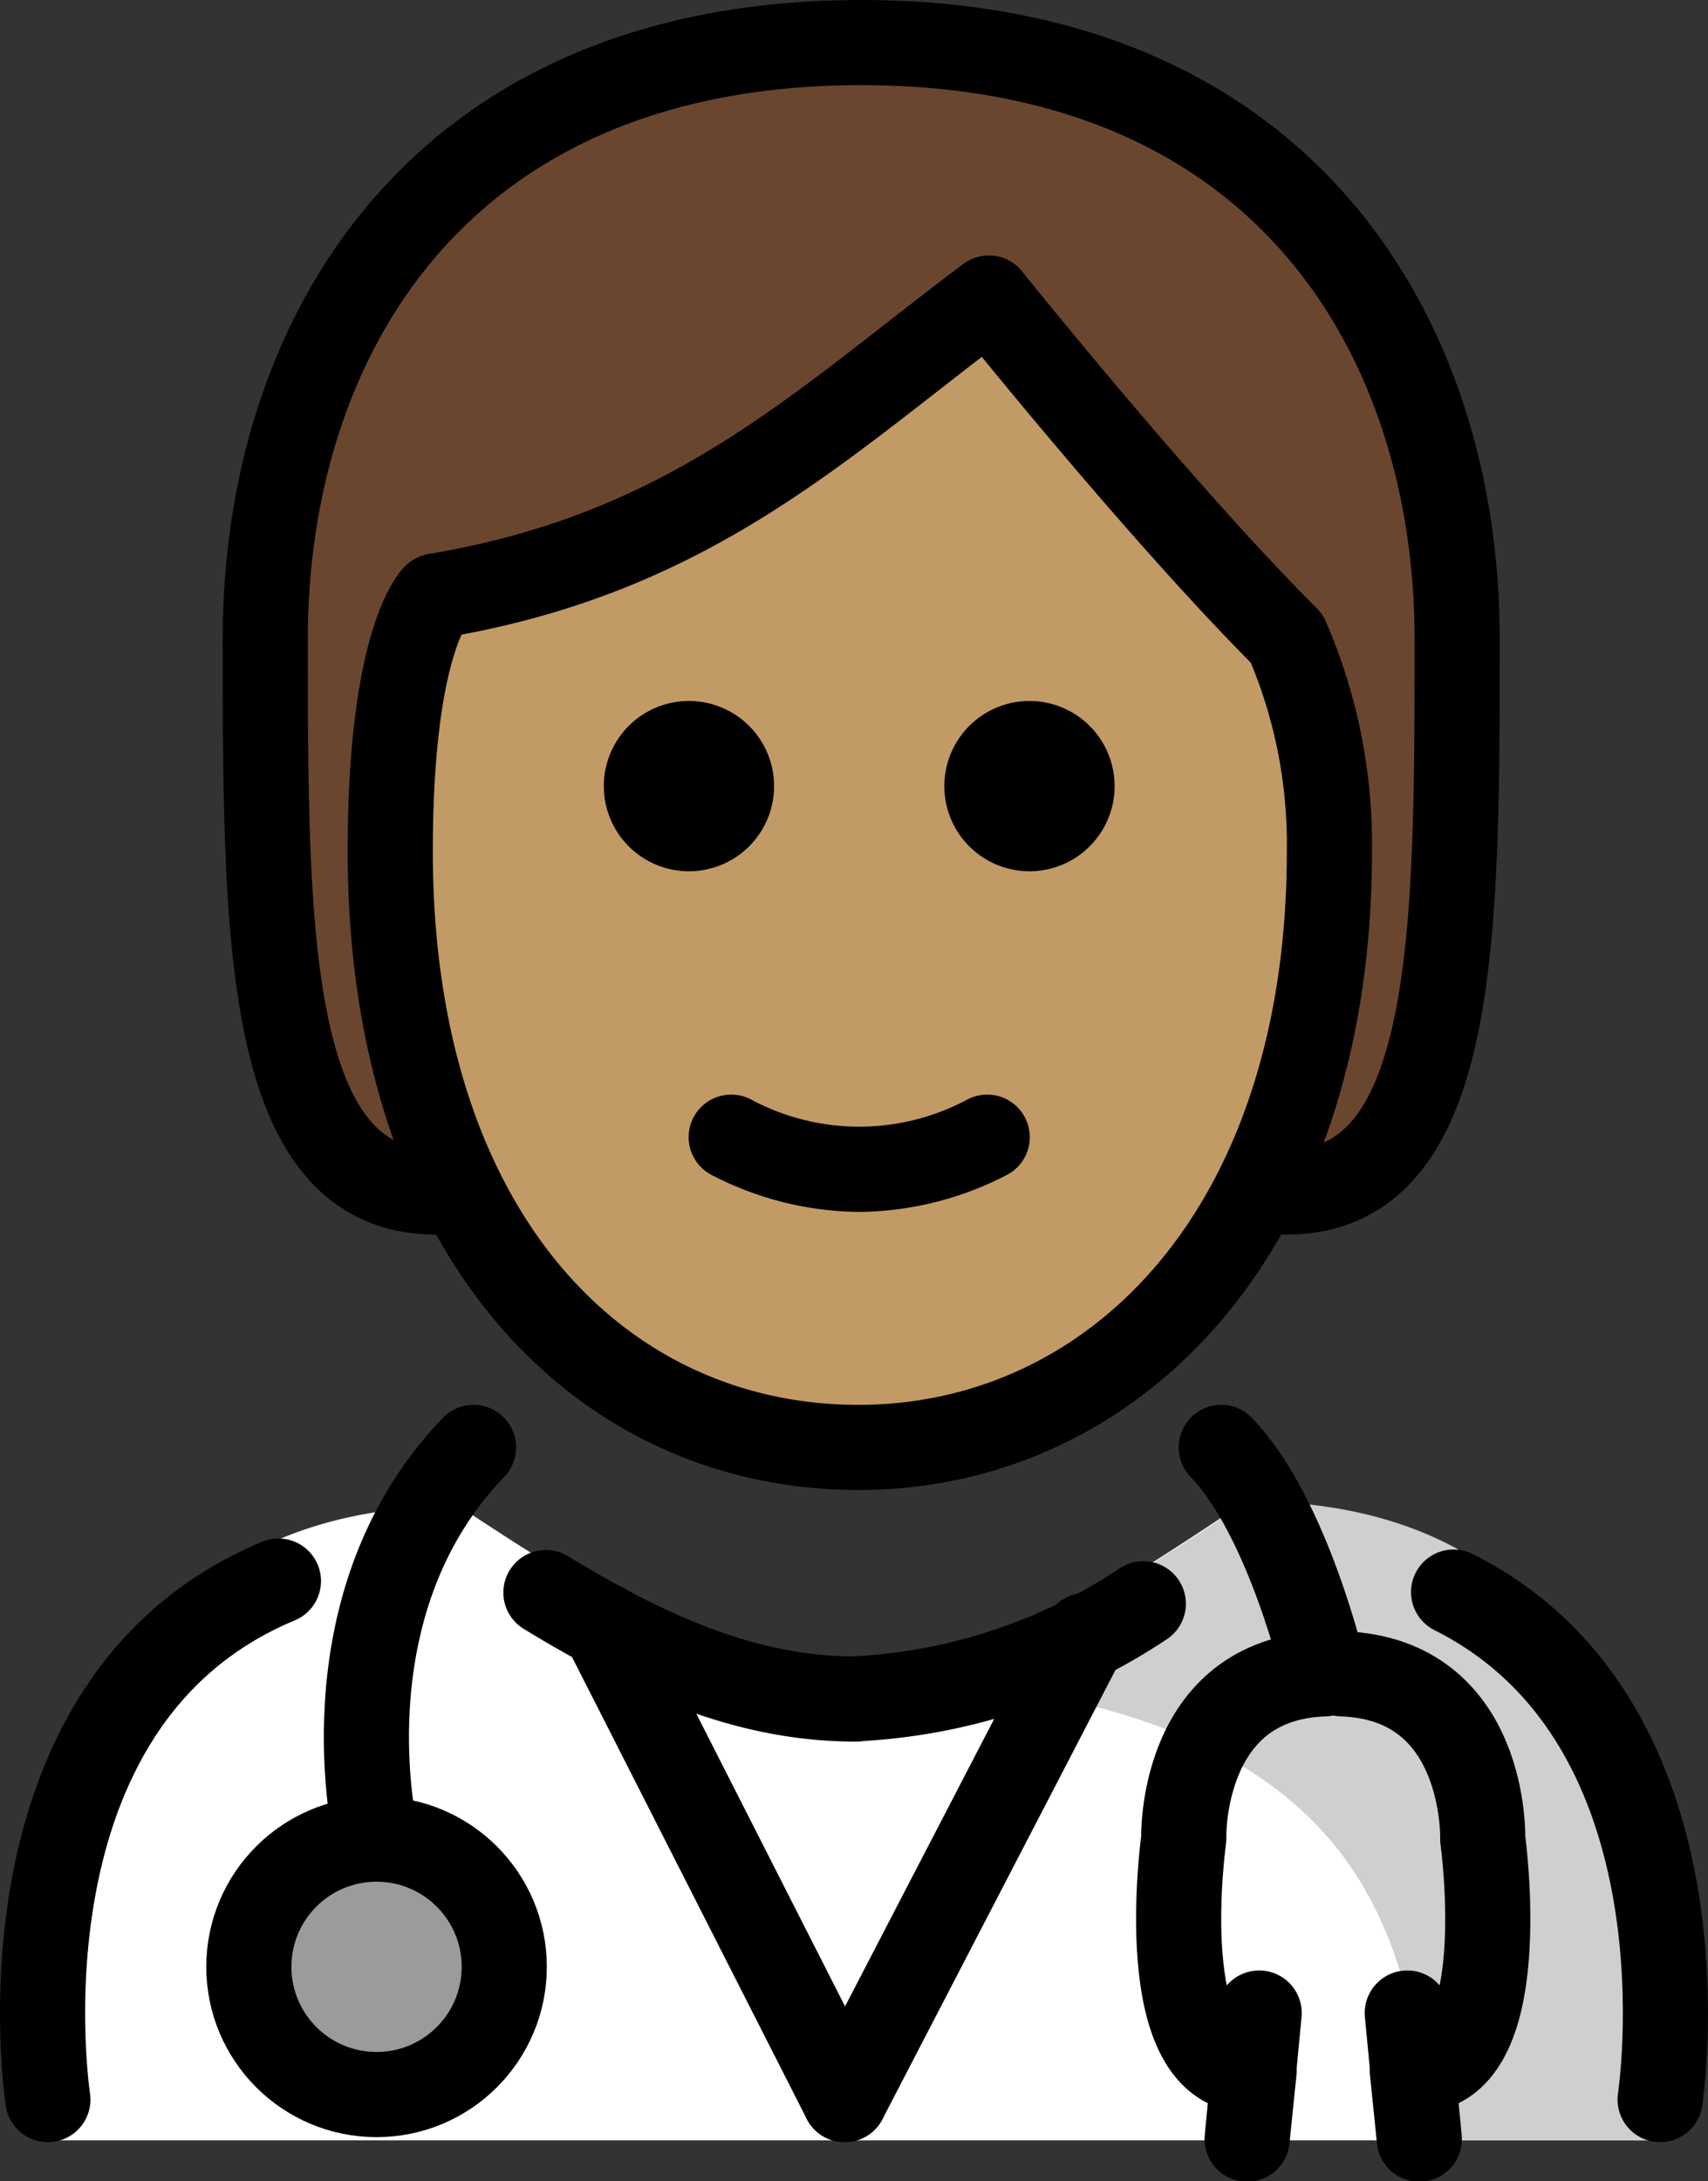 <?xml version="1.0" encoding="UTF-8" standalone="no"?>
<svg
   id="emoji"
   viewBox="0 0 40.125 51.238"
   version="1.1"
   sodipodi:docname="1f9d1-1f3fd-200d-2695-fe0f.svg"
   width="40.125"
   height="51.238"
   xmlns:inkscape="http://www.inkscape.org/namespaces/inkscape"
   xmlns:sodipodi="http://sodipodi.sourceforge.net/DTD/sodipodi-0.dtd"
   xmlns="http://www.w3.org/2000/svg"
   xmlns:svg="http://www.w3.org/2000/svg">
  <rect x="0" y="0" width="40.125" height="51.238" fill="#333333" stroke="none"/>
  <defs
     id="defs15" />
  <sodipodi:namedview
     id="namedview15"
     pagecolor="#ffffff"
     bordercolor="#000000"
     borderopacity="0.25"
     inkscape:showpageshadow="2"
     inkscape:pageopacity="0.0"
     inkscape:pagecheckerboard="0"
     inkscape:deskcolor="#d1d1d1" />
  <g
     id="color"
     transform="translate(-15.768,-8.581)">
    <path
       fill="#ffffff"
       d="m 16.648,58.857 c 0,0 -2.1,-14.9 9.9,-14.9 3.192,2.128 6.026,3.798 9.1,3.792 l 0.275,0.1 c 3.074,0.006 5.908,-1.864 9.1,-3.992 11.565,-0.035 9.509,14.9 9.74,15"
       id="path1" />
    <circle
       cx="24.614"
       cy="54.782"
       r="3"
       fill="#9b9b9a"
       id="circle1" />
    <path
       fill="#d0cfce"
       d="m 45.077,43.845 c -3.17,2.113 -5.275,3.5 -9.338,4.089 13.062,0.411 12.963,6.911 13.725,10.911 h 5.113 c 0,0 2.614,-15.002 -9.5,-15 z"
       id="path2" />
  </g>
  <g
     id="hair"
     transform="translate(-15.768,-8.581)">
    <path
       fill="#6a462f"
       d="m 26,36.581 c -4,0 -4,-6 -4,-13 0,-7 4,-14 14,-14 10,0 14,7 14,14 0,7 0,13 -4,13"
       id="path3" />
  </g>
  <g
     id="skin"
     transform="translate(-15.768,-8.581)">
    <path
       fill="#c19a65"
       d="m 24.936,28.581 c 0,9 4.936,14 11,14 5.936,0 11.063,-5 11.063,-14 a 12.137,12.137 0 0 0 -1,-5 c -3,-3 -7,-8 -7,-8 -4,3 -7,6 -13,7 0,-5e-4 -1.063,0.999 -1.063,6 z"
       id="path4" />
  </g>
  <g
     id="line"
     transform="translate(-15.768,-8.581)">
    <path
       d="m 41.953,27.047 a 2,2 0 1 1 -2,-2 2.001,2.001 0 0 1 2,2"
       id="path5" />
    <path
       d="m 33.953,27.047 a 2,2 0 1 1 -2,-2 2.001,2.001 0 0 1 2,2"
       id="path6" />
    <path
       d="m 35.953,37.049 a 7.652,7.652 0 0 1 -3.447,-0.858 1,1 0 1 1 0.894,-1.789 5.378,5.378 0 0 0 5.106,0 1,1 0 1 1 0.894,1.789 7.653,7.653 0 0 1 -3.447,0.858 z"
       id="path7" />
    <circle
       cx="24.614"
       cy="54.782"
       r="3"
       fill="none"
       stroke="#000000"
       stroke-linecap="round"
       stroke-linejoin="round"
       stroke-width="2"
       id="circle7" />
    <path
       fill="none"
       stroke="#000000"
       stroke-linecap="round"
       stroke-linejoin="round"
       stroke-width="2"
       d="m 24.614,51.782 c 0,0 -1.327,-5.46 2.279,-9.202"
       id="path8" />
    <path
       fill="none"
       stroke="#000000"
       stroke-linecap="round"
       stroke-linejoin="round"
       stroke-width="2"
       d="M 49.916,45.979 C 56.122,49.097 54.768,57.9 54.768,57.9"
       id="path9" />
    <path
       fill="none"
       stroke="#000000"
       stroke-linecap="round"
       stroke-linejoin="round"
       stroke-width="2"
       d="m 28.593,45.99 c 2.497,1.523 4.785,2.507 7.299,2.501 h -0.125 a 13.364,13.364 0 0 0 6.86,-2.238"
       id="path10" />
    <path
       fill="none"
       stroke="#000000"
       stroke-linecap="round"
       stroke-linejoin="round"
       stroke-width="2"
       d="m 16.893,57.9 c 0,0 -1.435,-9.325 5.416,-12.18"
       id="path11" />
    <path
       fill="none"
       stroke="#000000"
       stroke-linecap="round"
       stroke-linejoin="round"
       stroke-width="2"
       d="m 44.458,42.58 c 1.585,1.645 2.427,5.319 2.427,5.319 -3.425,0.113 -3.309,3.883 -3.309,3.883 0,0 -0.779,5.562 1.655,5.432 l -0.165,1.616 0.283,-2.963"
       id="path12" />
    <path
       fill="none"
       stroke="#000000"
       stroke-linecap="round"
       stroke-linejoin="round"
       stroke-width="2"
       d="m 47.291,47.899 c 3.425,0.113 3.31,3.883 3.31,3.883 0,0 0.779,5.562 -1.655,5.432 l 0.165,1.616 -0.283,-2.963"
       id="path13" />
    <line
       x1="29.953"
       x2="35.611"
       y1="46.767"
       y2="57.9"
       fill="none"
       stroke="#000000"
       stroke-linecap="round"
       stroke-linejoin="round"
       stroke-width="2"
       id="line13" />
    <line
       x1="41.268"
       x2="35.611"
       y1="46.997"
       y2="57.9"
       fill="none"
       stroke="#000000"
       stroke-linecap="round"
       stroke-linejoin="round"
       stroke-width="2"
       id="line14" />
    <path
       fill="none"
       stroke="#000000"
       stroke-linecap="round"
       stroke-linejoin="round"
       stroke-width="2"
       d="m 26,36.581 c -4,0 -4,-6 -4,-13 0,-7 4,-14 14,-14 10,0 14,7 14,14 0,7 0,13 -4,13"
       id="path14" />
    <path
       fill="none"
       stroke="#000000"
       stroke-linejoin="round"
       stroke-width="2"
       d="m 24.936,28.581 c 0,9 4.936,14 11,14 5.936,0 11.063,-5 11.063,-14 a 12.137,12.137 0 0 0 -1,-5 c -3,-3 -7,-8 -7,-8 -4,3 -7,6 -13,7 0,-5e-4 -1.063,0.999 -1.063,6 z"
       id="path15" />
  </g>
</svg>
